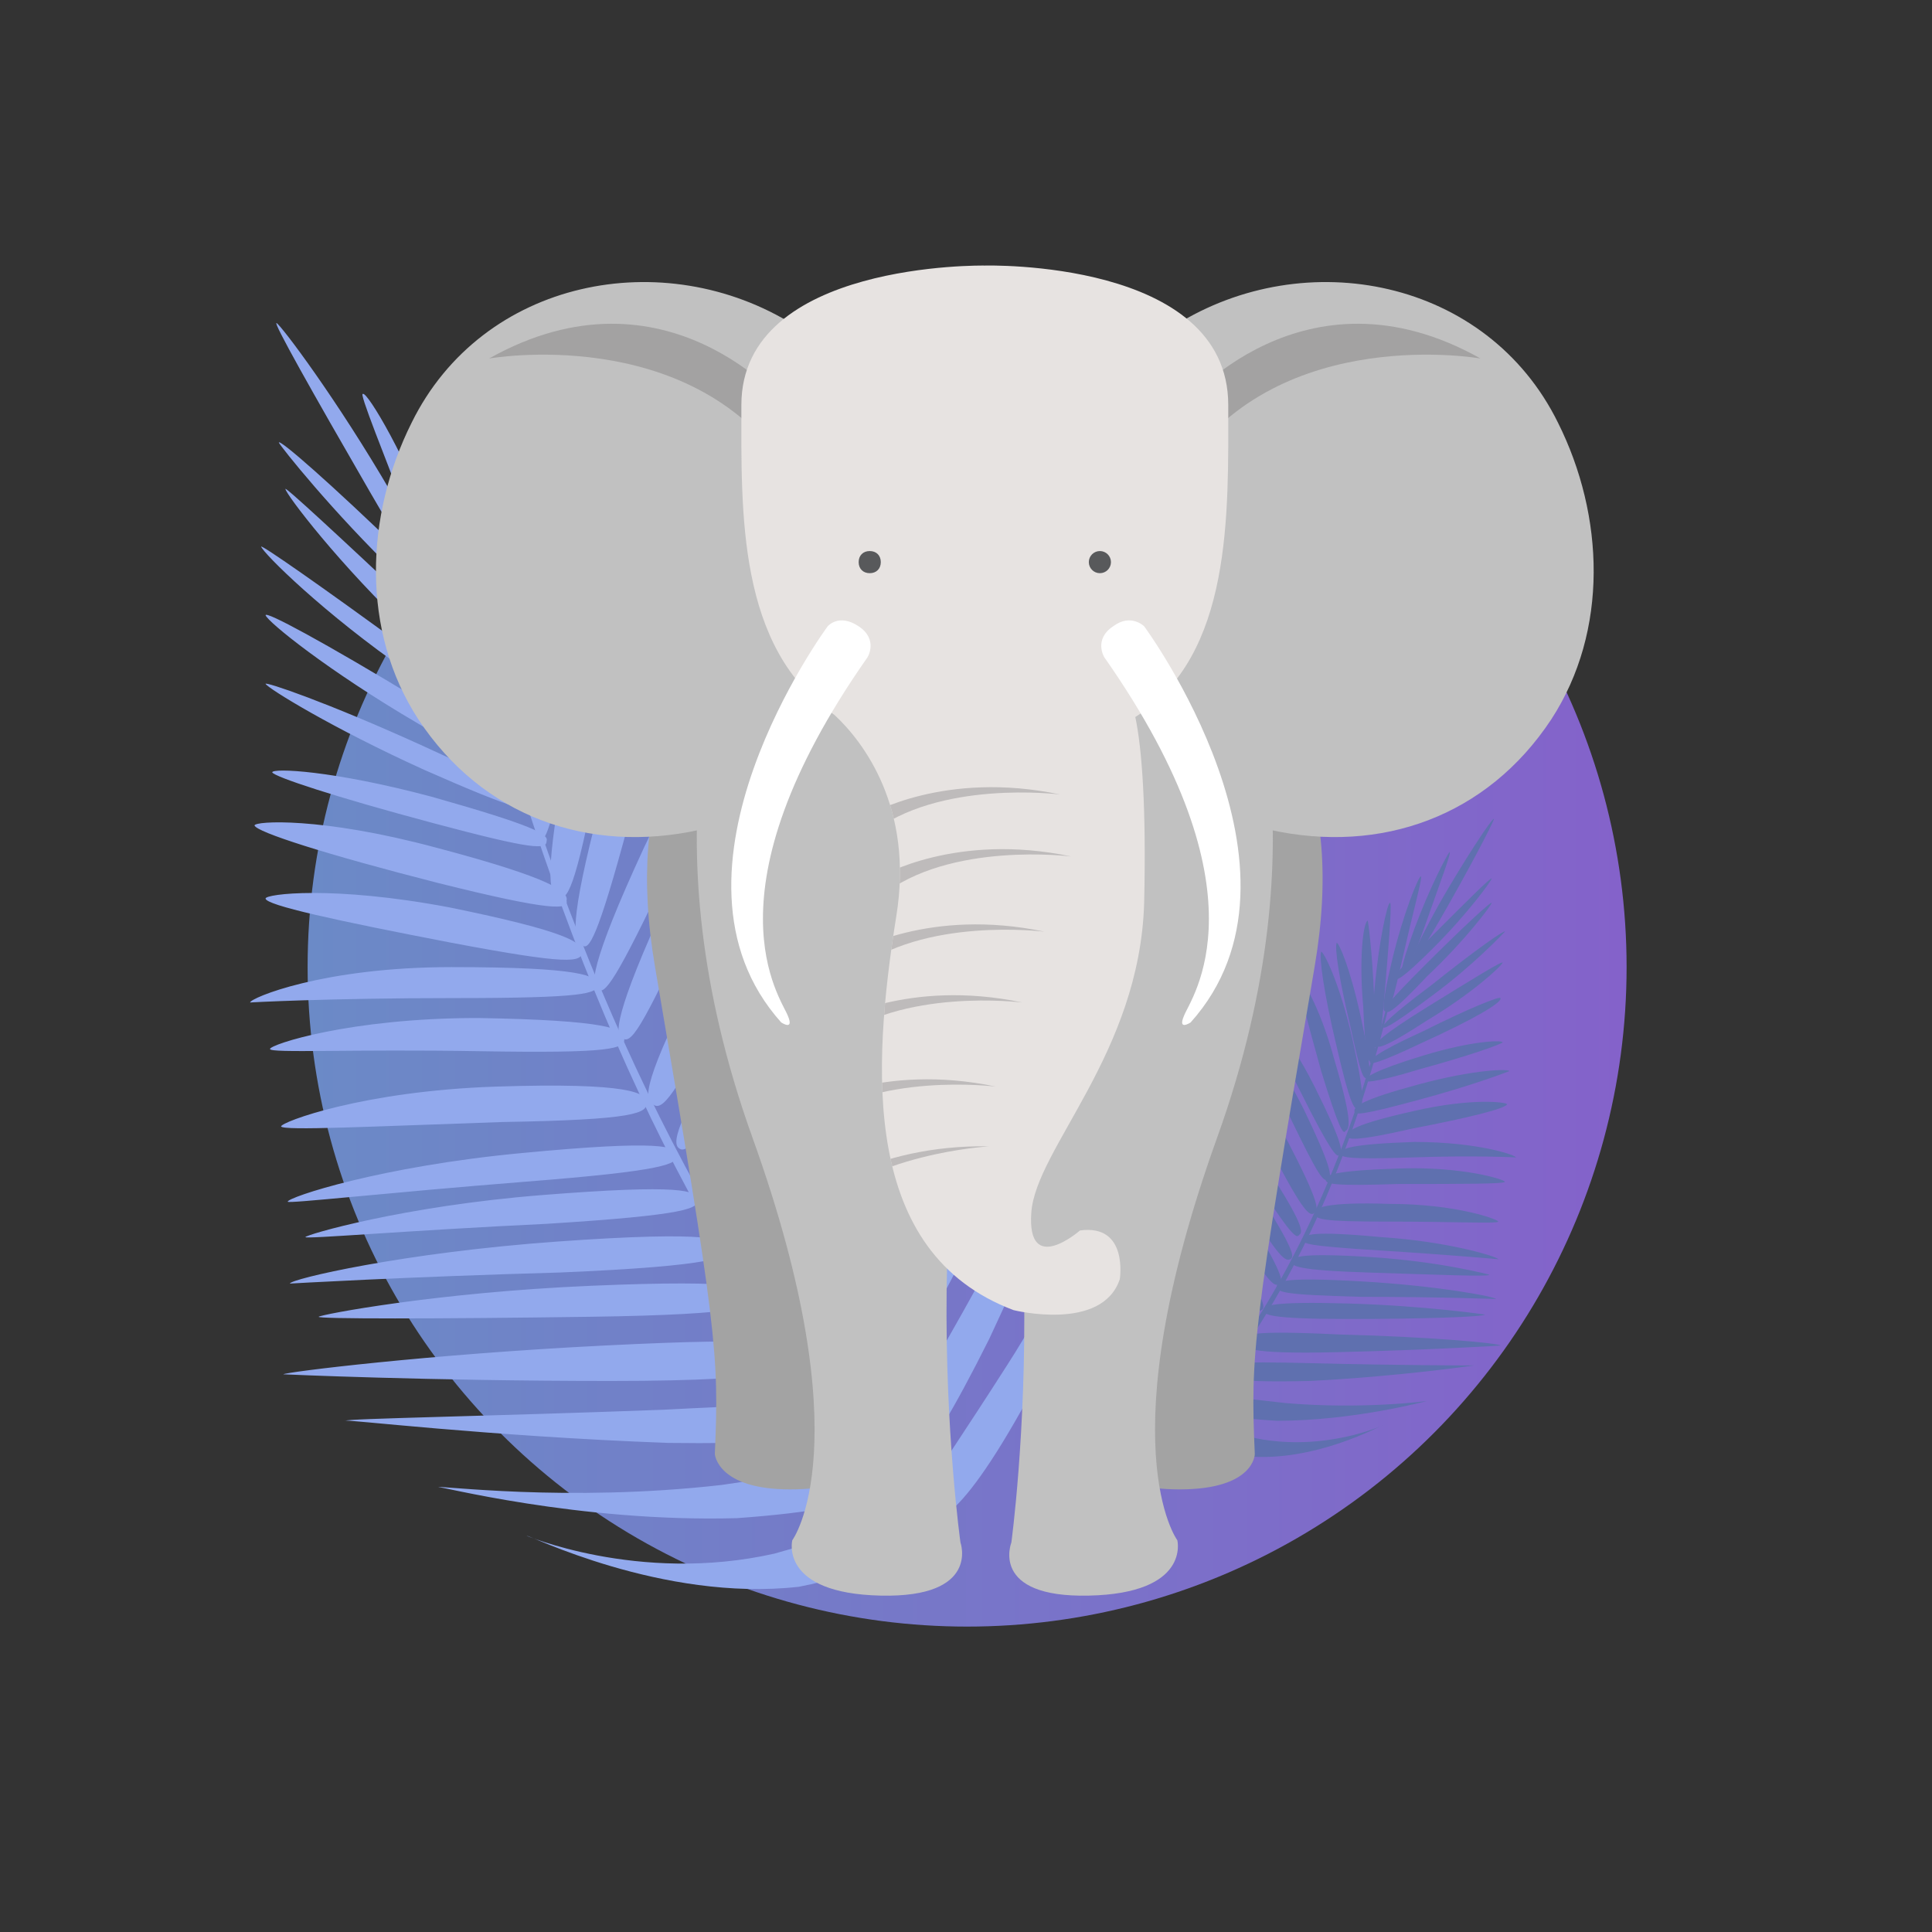 <svg version="1.1" id="Layer_1" xmlns="http://www.w3.org/2000/svg" xmlns:xlink="http://www.w3.org/1999/xlink" x="0" y="0" viewBox="0 0 87.3 87.3" xml:space="preserve"><rect x="0" y="0" width="87.3" height="87.3" fill="#333333" stroke="none"/><style>.st1{fill:#92a9ed}.st2{fill:#5f70af}.st4{fill:#c1c1c1}.st5{fill:#a3a2a2}.st7{fill:#fff}.st14{fill:#58595b}</style><linearGradient id="SVGID_1_" gradientUnits="userSpaceOnUse" x1="13.857" y1="43.65" x2="73.442" y2="43.65"><stop offset="0" stop-color="#6b8ac7"/><stop offset="1" stop-color="#8462ca"/></linearGradient><circle cx="43.7" cy="43.7" r="29.8" fill="url(#SVGID_1_)"/><g id="php"><path class="st1" d="M21.5 28.6l1.1 3.3C27 46.6 32.9 58 40.7 67c.9 1.2 1.6 2.2 1.5 2.2s-1-.9-1.9-2c-8-9.1-13.6-20.6-17.9-35.4-.6-1.8-.9-3.2-.9-3.2z"/><path class="st1" d="M18 26c3.1 3 3.4 3 3.5 2.7.1-.2-.1-.7-3.3-3.7-3.2-3.1-5.6-5.2-5.6-5 .1.2 2.4 3.1 5.4 6zM18.7 28.7c3.4 3.2 3.8 3.3 3.8 3 .1-.3-.1-.7-3.6-4.1-3.5-3.3-6.1-5.7-6-5.5 0 .2 2.4 3.4 5.8 6.6zM18.5 30.4c4 2.9 4.5 2.9 4.5 2.7.1-.3-.3-.7-4.5-3.7-4.1-3-6.7-4.8-6.7-4.7.1.3 2.8 3 6.7 5.7zM18.9 32.7c4.2 2.5 4.7 2.5 4.7 2.2.1-.3-.4-.7-4.7-3.3-4.3-2.6-6.9-4-6.9-3.8.1.3 2.8 2.5 6.9 4.9zM19.2 34.8c4.3 1.9 4.8 1.9 4.8 1.6 0-.3-.5-.7-4.9-2.7S12 30.8 12 30.9c.1.2 3 2 7.2 3.9zM19.8 39.9c5.2 1.3 5.9 1.2 5.8.8.1-.4-.6-1-5.9-2.4-5.2-1.4-8.2-1.2-8.2-1 .1.3 3.2 1.3 8.3 2.6zM19.6 37.2c4.5 1.2 5.1 1.2 5.1.8.1-.3-.6-.7-5.2-2-4.5-1.2-7.2-1.3-7.2-1.1.1.2 2.8 1.1 7.3 2.3zM20.4 42.6c5.3 1 5.9.9 5.9.4 0-.4-.6-.9-6-2-5.3-1-8.3-.6-8.3-.4 0 .3 3.2 1 8.4 2zM22.7 50.7c6-.1 6.6-.4 6.5-.9 0-.4-.7-.9-6.8-.7-6 .2-9.7 1.6-9.7 1.8.1.2 4.1 0 10-.2zM21.7 47.5c5.9.1 6.6-.1 6.5-.6 0-.4-.7-.8-6.6-.9-5.8 0-9.4 1.2-9.4 1.4s3.7 0 9.5.1zM20.5 45.1c5.9 0 6.5-.2 6.5-.6 0-.4-.7-.8-6.6-.8-5.8 0-9.1 1.4-9.1 1.6-.1 0 3.5-.2 9.2-.2zM23.7 53.4c6.4-.5 6.9-.8 6.9-1.2s-.7-.7-7-.1c-6.4.6-10.6 2-10.6 2.2 0 .1 4.4-.4 10.7-.9zM24.7 55.3c6.4-.4 6.9-.7 6.8-1.1 0-.4-.7-.7-7-.2s-10.7 1.8-10.7 1.9 4.6-.3 10.9-.6zM26.7 59.5c7.1-.1 7.6-.5 7.6-.9-.1-.4-.6-.8-7.6-.5s-12.2 1.3-12.3 1.4c-.1.1 5.2.1 12.3 0zM25.3 57.5c7.1-.3 7.7-.7 7.6-1.1 0-.4-.7-.8-7.7-.3S13.1 57.8 13.1 58c0 0 5.1-.3 12.2-.5zM30.2 65.2c7.9.1 8.1-.6 8.1-1.1-.2-.6-.7-.8-8.3-.4-8 .3-14.4.4-14.4.5-.2-.1 6.4.7 14.6 1zM33.3 68.6c7-.5 7-1.6 6.9-2-.3-.7-.7-.5-7.6.5-7 .8-12.9 0-12.8.1-.1-.1 6.3 1.6 13.5 1.4zM36.1 71.7c6-1.2 5.9-2.8 5.7-3.1-.3-.8-.7-.1-6.8 1.6-6.2 1.4-11.4-.9-11.2-.8 0-.1 6.1 3 12.3 2.3zM27.6 62.4c8.2 0 8.5-.6 8.4-1.1-.2-.6-.7-.9-8.7-.5S12.9 62 12.8 62.1c0 0 6.5.3 14.8.3z"/><path class="st1" d="M19.8 24.5c1.5 3.8 1.3 4.1 1.1 4.1-.3 0-.6-.4-2.1-4.3s-2.6-6.6-2.4-6.5c.2-.1 2 2.9 3.4 6.7z"/><path class="st1" d="M21.8 27.2c1.1 4.2.9 4.6.6 4.5-.3 0-.6-.5-1.7-4.9s-1.9-7.2-1.7-7.1c.3 0 1.7 3.2 2.8 7.5zM17.7 22.3c2.5 4.3 2.5 4.8 2.3 4.8-.3 0-.7-.4-3.3-4.9s-4.4-7.7-4.2-7.6c.2.1 2.7 3.4 5.2 7.7z"/><path class="st1" d="M23.5 29.8c.4 4.7.2 5.1 0 5-.3-.1-.5-.7-1-5.5s-.7-7.6-.5-7.5c.1.2 1.1 3.5 1.5 8z"/><path class="st1" d="M24.6 31.4c-.1 4.6-.4 5.1-.6 4.9-.3-.1-.4-.7-.3-5.5s.4-7.4.5-7.3.5 3.4.4 7.9zM27 34.9c-1 5.3-1.4 5.9-1.8 5.6-.4-.1-.6-1 .4-6.4 1-5.3 2.4-7.9 2.6-7.8.2.3-.1 3.4-1.2 8.6z"/><path class="st1" d="M25.8 33c-.9 4.6-1.2 5.1-1.4 4.9-.3-.1-.4-.8.4-5.5.8-4.6 1.9-6.9 2-6.8.2.3-.1 3.1-1 7.4zM28.4 37.2c-1.4 5.2-1.8 5.8-2.1 5.5-.4-.1-.6-1 .8-6.3 1.3-5.3 3-7.9 3.2-7.8.2.2-.5 3.4-1.9 8.6zM33.1 44.4c-2.7 5.4-3.2 5.8-3.6 5.5-.4-.2-.5-1 2.3-6.4 2.8-5.3 5.6-8.2 5.8-8.1 0 .1-1.8 3.7-4.5 9zM31.4 41.3c-2.5 5.4-2.9 5.9-3.3 5.6-.3-.1-.4-1 2.1-6.4 2.5-5.3 5.1-8.1 5.3-8 .1.2-1.6 3.5-4.1 8.8zM30.3 39.1c-2.5 5.3-3 5.9-3.3 5.6-.3-.1-.4-1 2.1-6.4 2.5-5.3 5.1-7.8 5.3-7.7.1.1-1.6 3.2-4.1 8.5zM34.8 46.3c-3.2 5.5-3.8 5.8-4.1 5.6-.3-.2-.4-.9 2.9-6.3s6.5-8.5 6.6-8.5c.1.1-2.3 3.8-5.4 9.2zM35.7 48.5c-3.2 5.5-3.7 5.8-4 5.6s-.4-.9 2.9-6.3c3.2-5.4 6.3-8.7 6.5-8.7 0 .1-2.3 4-5.4 9.4zM38.4 52.4c-3.3 6.2-3.9 6.4-4.2 6.2-.4-.3-.4-.8 3-6.9 3.4-6.1 6.8-10.2 6.9-10.2.1.1-2.4 4.6-5.7 10.9zM37.1 50.1c-3.5 6.2-4 6.4-4.4 6.2s-.4-.9 3.1-6.9c3.6-6 7-9.9 7.2-9.9.1.1-2.5 4.5-5.9 10.6zM43.1 57.6c-3.6 7-4.3 6.8-4.7 6.6-.5-.5-.5-.9 3.4-7.6 3.9-6.9 7.3-12.4 7.4-12.3 0-.2-2.6 6-6.1 13.3zM44.7 60.5c-3.4 6.8-4.1 6.4-4.5 6.1-.4-.5-.4-.8 3.3-7.3 3.7-6.6 6.5-12.4 6.6-12.4.1 0-2.1 6.6-5.4 13.6zM46.5 63.1c-3.5 6.4-4.5 5.7-4.8 5.4-.5-.6-.1-.7 3.8-6.8 4-6.2 5.7-12.6 5.7-12.6s-1.3 7.4-4.7 14zM41.1 54.5c-3.8 7.2-4.5 7.1-4.9 6.9-.5-.4-.5-1 3.5-7.8 4-7 7.9-12.1 8-12.1.1-.1-2.8 5.6-6.6 13z"/><g><path class="st2" d="M63.1 44.1s-.2.7-.5 1.6c-2 7.5-4.8 13.2-8.6 17.8-.5.6-.8 1.1-.7 1.1s.5-.4.9-1c3.9-4.7 6.6-10.4 8.5-17.9.2-.9.4-1.6.4-1.6z"/><path class="st2" d="M64.8 42.8c-1.5 1.5-1.7 1.5-1.7 1.4-.1-.1 0-.3 1.6-1.9 1.6-1.6 2.7-2.7 2.7-2.6 0 .1-1.1 1.6-2.6 3.1zM64.5 44.1c-1.6 1.7-1.8 1.7-1.9 1.6-.1-.1.1-.4 1.8-2.1 1.7-1.7 3-2.9 3-2.8s-1.2 1.7-2.9 3.3zM64.7 45c-2 1.5-2.2 1.5-2.2 1.4s.2-.4 2.2-1.9c2-1.6 3.3-2.5 3.3-2.4-.1.1-1.4 1.5-3.3 2.9zM64.5 46.1c-2 1.3-2.3 1.3-2.3 1.1 0-.1.2-.4 2.3-1.7 2.1-1.3 3.4-2.1 3.4-2-.1.2-1.4 1.4-3.4 2.6zM64.3 47.1c-2.1 1-2.4 1-2.4.9s.2-.4 2.4-1.4c2.2-1.1 3.5-1.6 3.5-1.5.1.2-1.3 1-3.5 2zM64.1 49.7c-2.6.7-2.9.7-2.9.5s.3-.5 2.9-1.2 4.1-.7 4.1-.6c0 0-1.5.6-4.1 1.3zM64.2 48.3c-2.3.7-2.6.6-2.5.5 0-.1.3-.4 2.6-1.1 2.3-.7 3.6-.7 3.6-.6-.1.1-1.5.6-3.7 1.2zM63.8 51c-2.6.6-3 .5-2.9.3 0-.2.3-.5 3-1.1 2.6-.6 4.2-.4 4.2-.3-.1.2-1.7.6-4.3 1.1zM62.7 55.2c-3 0-3.3-.1-3.3-.4 0-.2.4-.5 3.4-.4 3 0 4.9.7 4.9.8 0 .1-2 0-5 0zM63.2 53.5c-3 .1-3.3 0-3.3-.2s.3-.4 3.3-.5c2.9-.1 4.8.5 4.8.6 0 .1-1.9.1-4.8.1zM63.8 52.3c-2.9.1-3.3 0-3.2-.2 0-.2.4-.4 3.3-.5 2.9 0 4.6.6 4.6.7 0 0-1.8-.1-4.7 0zM62.3 56.5c-3.2-.2-3.5-.3-3.4-.5 0-.2.3-.4 3.5-.1 3.1.2 5.3.9 5.3 1 0 0-2.2-.2-5.4-.4zM61.8 57.5c-3.2-.1-3.5-.3-3.4-.5 0-.2.3-.4 3.5-.2s5.4.8 5.4.8c0 .1-2.3 0-5.5-.1zM60.9 59.6c-3.6 0-3.8-.2-3.8-.4s.3-.4 3.8-.3 6.2.5 6.2.5c0 .1-2.7.2-6.2.2zM61.5 58.6c-3.6-.1-3.8-.2-3.8-.5 0-.2.3-.4 3.8-.2s6.1.7 6.1.8c.1 0-2.5-.1-6.1-.1zM59.2 62.4c-4 .1-4.1-.2-4-.5s.3-.4 4.2-.3 7.2.1 7.2.1-3.4.5-7.4.7zM57.7 64.2c-3.5-.2-3.5-.7-3.4-.9.1-.3.3-.3 3.8.1 3.5.3 6.5-.1 6.4-.1 0 0-3.3.9-6.8.9zM56.3 65.8c-3-.5-3-1.3-2.9-1.5.2-.4.4 0 3.4.7 3.1.6 5.7-.6 5.7-.6-.1 0-3.1 1.7-6.2 1.4zM60.4 61.1c-4.1.1-4.3-.2-4.3-.5.1-.3.3-.5 4.4-.3 4.1.1 7.3.4 7.3.5.1 0-3.2.2-7.4.3z"/><path class="st2" d="M63.9 42c-.7 1.9-.6 2.1-.5 2 .1 0 .3-.2 1-2.2s1.2-3.3 1.1-3.3c-.1.1-.9 1.6-1.6 3.5zM62.9 43.4c-.5 2.1-.4 2.3-.3 2.3.2 0 .3-.3.8-2.5s.9-3.6.8-3.6c-.1 0-.8 1.7-1.3 3.8z"/><path class="st2" d="M65 40.9c-1.2 2.2-1.2 2.4-1.1 2.4.1 0 .3-.2 1.6-2.5s2.1-3.9 2-3.8c-.1 0-1.3 1.8-2.5 3.9zM62.1 44.8c-.2 2.3-.1 2.6.1 2.5.1 0 .2-.3.4-2.8.2-2.4.3-3.8.2-3.7-.1 0-.5 1.7-.7 4z"/><path class="st2" d="M61.6 45.5c.1 2.3.2 2.5.4 2.5.1 0 .2-.4.1-2.8s-.3-3.7-.3-3.6c-.2.1-.4 1.7-.2 3.9zM60.4 47.3c.6 2.6.8 2.9 1 2.8.2-.1.3-.5-.3-3.2-.6-2.6-1.3-3.9-1.4-3.9-.1.2.1 1.8.7 4.3z"/><path class="st2" d="M61 46.3c.5 2.3.6 2.5.8 2.4.1 0 .2-.4-.3-2.7-.5-2.3-1-3.4-1.1-3.4-.1.2.1 1.6.6 3.7zM59.7 48.4c.8 2.6 1 2.9 1.1 2.7.2-.1.3-.5-.5-3.2-.7-2.6-1.6-3.9-1.7-3.8 0 .2.4 1.8 1.1 4.3zM57.5 52.1c1.4 2.7 1.7 2.9 1.9 2.7.2-.1.2-.5-1.2-3.2-1.4-2.6-2.9-4-3-4s.8 1.8 2.3 4.5zM58.3 50.5c1.3 2.7 1.5 2.9 1.7 2.8s.2-.5-1.1-3.2c-1.3-2.6-2.6-4-2.7-3.9s.8 1.7 2.1 4.3zM58.8 49.4c1.3 2.6 1.6 2.9 1.7 2.8.2-.1.2-.5-1.1-3.1s-2.6-3.8-2.7-3.8.8 1.5 2.1 4.1zM56.6 53.1c1.7 2.7 2 2.9 2.1 2.7.2-.1.2-.5-1.5-3.1s-3.3-4.2-3.4-4.2c-.1.1 1.2 1.9 2.8 4.6zM56.2 54.2c1.6 2.7 1.9 2.8 2.1 2.7.2-.1.2-.4-1.5-3.1s-3.3-4.3-3.3-4.3c-.1.1 1.1 2 2.7 4.7zM54.8 56.2c1.7 3.1 2 3.1 2.2 3s.2-.4-1.6-3.4-3.5-5.1-3.6-5c.1 0 1.3 2.3 3 5.4zM55.5 55c1.8 3 2.1 3.2 2.3 3 .2-.1.2-.4-1.6-3.4s-3.6-4.9-3.7-4.9c0 .1 1.2 2.3 3 5.3zM52.6 58.8c1.9 3.5 2.2 3.4 2.4 3.2s.2-.5-1.8-3.8c-2-3.4-3.8-6.2-3.8-6.1.1 0 1.4 3.1 3.2 6.7zM51.9 60.3c1.8 3.3 2.1 3.2 2.3 3 .2-.3.2-.4-1.7-3.6-1.9-3.3-3.4-6.2-3.4-6.2-.1.1 1.1 3.3 2.8 6.8zM51 61.7c1.8 3.1 2.3 2.8 2.5 2.7.2-.3 0-.4-2-3.3-2-3.1-3-6.3-3-6.3 0-.1.8 3.6 2.5 6.9zM53.5 57.3c2 3.5 2.3 3.5 2.5 3.4.2-.2.3-.5-1.8-3.9s-4.1-6-4.1-6 1.5 2.8 3.4 6.5z"/></g><g><path d="M47.9 27.6h-6.8s-14.3-.3-11.5 16.1 2.9 17.5 2.7 22c0 0 .1 1.6 3.4 1.6 3.4 0 3.1-1.4 3.1-1.4s-3-21.2 2.3-21.2h6.8c5.2 0 2.3 21.2 2.3 21.2s-.2 1.4 3.1 1.4c3.4 0 3.4-1.6 3.4-1.6-.2-4.5-.1-5.6 2.7-22 2.8-16.4-11.5-16.1-11.5-16.1z" fill="#a3a3a3"/><path class="st4" d="M33 28.8s-4 8.7 1 22.6 1.8 18.2 1.8 18.2-.6 2.4 4 2.5c4.5.1 3.6-2.4 3.6-2.4S40.6 49.8 46.8 38c.1.1-2.2-13.4-13.8-9.2z"/><path class="st4" d="M56 28.8s4 8.7-1 22.6c-5 13.9-1.8 18.2-1.8 18.2s.6 2.4-4 2.5c-4.5.1-3.5-2.4-3.5-2.4s2.7-19.8-3.5-31.6c0 0 2.2-13.5 13.8-9.3zM35.9 14.7C30 11 21.8 12.6 18.6 19.1c-2.1 4.2-2.3 9.4.3 13.4 2.9 4.4 7.7 6.1 12.7 5s8.2-4.9 9-9.9l-4.7-12.9z"/><path class="st5" d="M35.5 18.3s-5.4-6.6-13.4-2.1c0 0 9-1.6 13.4 4.9v-2.8z"/><path class="st4" d="M53.1 14.7c5.9-3.7 14.1-2.1 17.3 4.4 2.1 4.2 2.3 9.4-.3 13.4-2.9 4.4-7.7 6.1-12.7 5s-8.2-4.9-9-9.9l4.7-12.9z"/><path class="st5" d="M53.5 18.3s5.4-6.6 13.4-2.1c0 0-9-1.6-13.4 4.9v-2.8z"/><path d="M55.5 18.3c0-6.6-11-6.3-11-6.3s-11-.2-11 6.3c0 4.8-.2 11 4.2 14 1.3 1.2 3.6 4.2 2.8 9.1-1.1 6.9-1.6 15.2 5.3 17.8 0 0 4 1 4.8-1.4 0 0 .4-2.5-1.8-2.2 0 0-2.4 2.1-2.2-.8.2-2.9 4.9-7.2 5.1-14 .1-4.3-.1-7-.4-8.4 4.4-2.8 4.2-9.2 4.2-14.1z" fill="#e7e3e1"/><g><path class="st7" d="M37.4 28.3s-8.2 11.1-2.1 17.9c0 0 .6.4.3-.3-.3-.8-3.9-5.5 3.6-16.2 0 0 .5-.8-.4-1.4-.9-.6-1.4 0-1.4 0zM51.7 28.3s8.2 11.1 2.1 17.9c0 0-.6.4-.3-.3.3-.8 3.9-5.5-3.6-16.2 0 0-.5-.8.4-1.4.8-.6 1.4 0 1.4 0z"/></g><g><defs><path id="SVGID_2_" d="M55.5 18.3c0-6.6-11-6.3-11-6.3s-11-.2-11 6.3c0 4.8-.2 11 4.2 14 1.3 1.2 3.6 4.2 2.8 9.1-1.1 6.9-1.6 15.2 5.3 17.8 0 0 4 1 4.8-1.4 0 0 .4-2.5-1.8-2.2 0 0-2.4 2.1-2.2-.8.2-2.9 4.9-7.2 5.1-14 .1-4.3-.1-7-.4-8.4 4.4-2.8 4.2-9.2 4.2-14.1z"/></defs><clipPath id="SVGID_3_"><use xlink:href="#SVGID_2_" overflow="visible"/></clipPath><path d="M39.3 36.8s3.4-2 8.6-.9c0 0-5.5-.7-8.6 1.8v-.9z" clip-path="url(#SVGID_3_)" fill="#bebbbb"/><defs><path id="SVGID_4_" d="M55.5 18.3c0-6.6-11-6.3-11-6.3s-11-.2-11 6.3c0 4.8-.2 11 4.2 14 1.3 1.2 3.6 4.2 2.8 9.1-1.1 6.9-1.6 15.2 5.3 17.8 0 0 4 1 4.8-1.4 0 0 .4-2.5-1.8-2.2 0 0-2.4 2.1-2.2-.8.2-2.9 4.9-7.2 5.1-14 .1-4.3-.1-7-.4-8.4 4.4-2.8 4.2-9.2 4.2-14.1z"/></defs><clipPath id="SVGID_5_"><use xlink:href="#SVGID_4_" overflow="visible"/></clipPath><path d="M39.8 39.6s3.4-2 8.6-.9c0 0-5.5-.7-8.6 1.8v-.9z" clip-path="url(#SVGID_5_)" fill="#bebbbb"/><g><defs><path id="SVGID_6_" d="M55.5 18.3c0-6.6-11-6.3-11-6.3s-11-.2-11 6.3c0 4.8-.2 11 4.2 14 1.3 1.2 3.6 4.2 2.8 9.1-1.1 6.9-1.6 15.2 5.3 17.8 0 0 4 1 4.8-1.4 0 0 .4-2.5-1.8-2.2 0 0-2.4 2.1-2.2-.8.2-2.9 4.9-7.2 5.1-14 .1-4.3-.1-7-.4-8.4 4.4-2.8 4.2-9.2 4.2-14.1z"/></defs><clipPath id="SVGID_7_"><use xlink:href="#SVGID_6_" overflow="visible"/></clipPath><path d="M38.6 43s3.4-2 8.6-.9c0 0-5.5-.7-8.6 1.8V43z" clip-path="url(#SVGID_7_)" fill="#bebbbb"/></g><g><defs><path id="SVGID_8_" d="M55.5 18.3c0-6.6-11-6.3-11-6.3s-11-.2-11 6.3c0 4.8-.2 11 4.2 14 1.3 1.2 3.6 4.2 2.8 9.1-1.1 6.9-1.6 15.2 5.3 17.8 0 0 4 1 4.8-1.4 0 0 .4-2.5-1.8-2.2 0 0-2.4 2.1-2.2-.8.2-2.9 4.9-7.2 5.1-14 .1-4.3-.1-7-.4-8.4 4.4-2.8 4.2-9.2 4.2-14.1z"/></defs><clipPath id="SVGID_9_"><use xlink:href="#SVGID_8_" overflow="visible"/></clipPath><path d="M37.6 46.2s3.4-2 8.6-.9c0 0-5.5-.7-8.6 1.8v-.9z" clip-path="url(#SVGID_9_)" fill="#bebbbb"/></g><g><defs><path id="SVGID_10_" d="M55.5 18.3c0-6.6-11-6.3-11-6.3s-11-.2-11 6.3c0 4.8-.2 11 4.2 14 1.3 1.2 3.6 4.2 2.8 9.1-1.1 6.9-1.6 15.2 5.3 17.8 0 0 4 1 4.8-1.4 0 0 .4-2.5-1.8-2.2 0 0-2.4 2.1-2.2-.8.2-2.9 4.9-7.2 5.1-14 .1-4.3-.1-7-.4-8.4 4.4-2.8 4.2-9.2 4.2-14.1z"/></defs><clipPath id="SVGID_11_"><use xlink:href="#SVGID_10_" overflow="visible"/></clipPath><path d="M36.4 50s3.4-2 8.6-.9c0 0-5.5-.7-8.6 1.8V50z" clip-path="url(#SVGID_11_)" fill="#bebbbb"/></g><g><defs><path id="SVGID_12_" d="M55.5 18.3c0-6.6-11-6.3-11-6.3s-11-.2-11 6.3c0 4.8-.2 11 4.2 14 1.3 1.2 3.6 4.2 2.8 9.1-1.1 6.9-1.6 15.2 5.3 17.8 0 0 4 1 4.8-1.4 0 0 .4-2.5-1.8-2.2 0 0-2.4 2.1-2.2-.8.2-2.9 4.9-7.2 5.1-14 .1-4.3-.1-7-.4-8.4 4.4-2.8 4.2-9.2 4.2-14.1z"/></defs><clipPath id="SVGID_13_"><use xlink:href="#SVGID_12_" overflow="visible"/></clipPath><path d="M36.4 54.2s3-2.5 8.3-2.4c0 0-5.5.3-8.2 3.2l-.1-.8z" clip-path="url(#SVGID_13_)" fill="#bebbbb"/></g></g><g><path class="st14" d="M39.8 25.4c0-.3-.2-.5-.5-.5s-.5.2-.5.5.2.5.5.5.5-.2.5-.5z"/><circle class="st14" cx="49.7" cy="25.4" r=".5"/></g></g></g></svg>